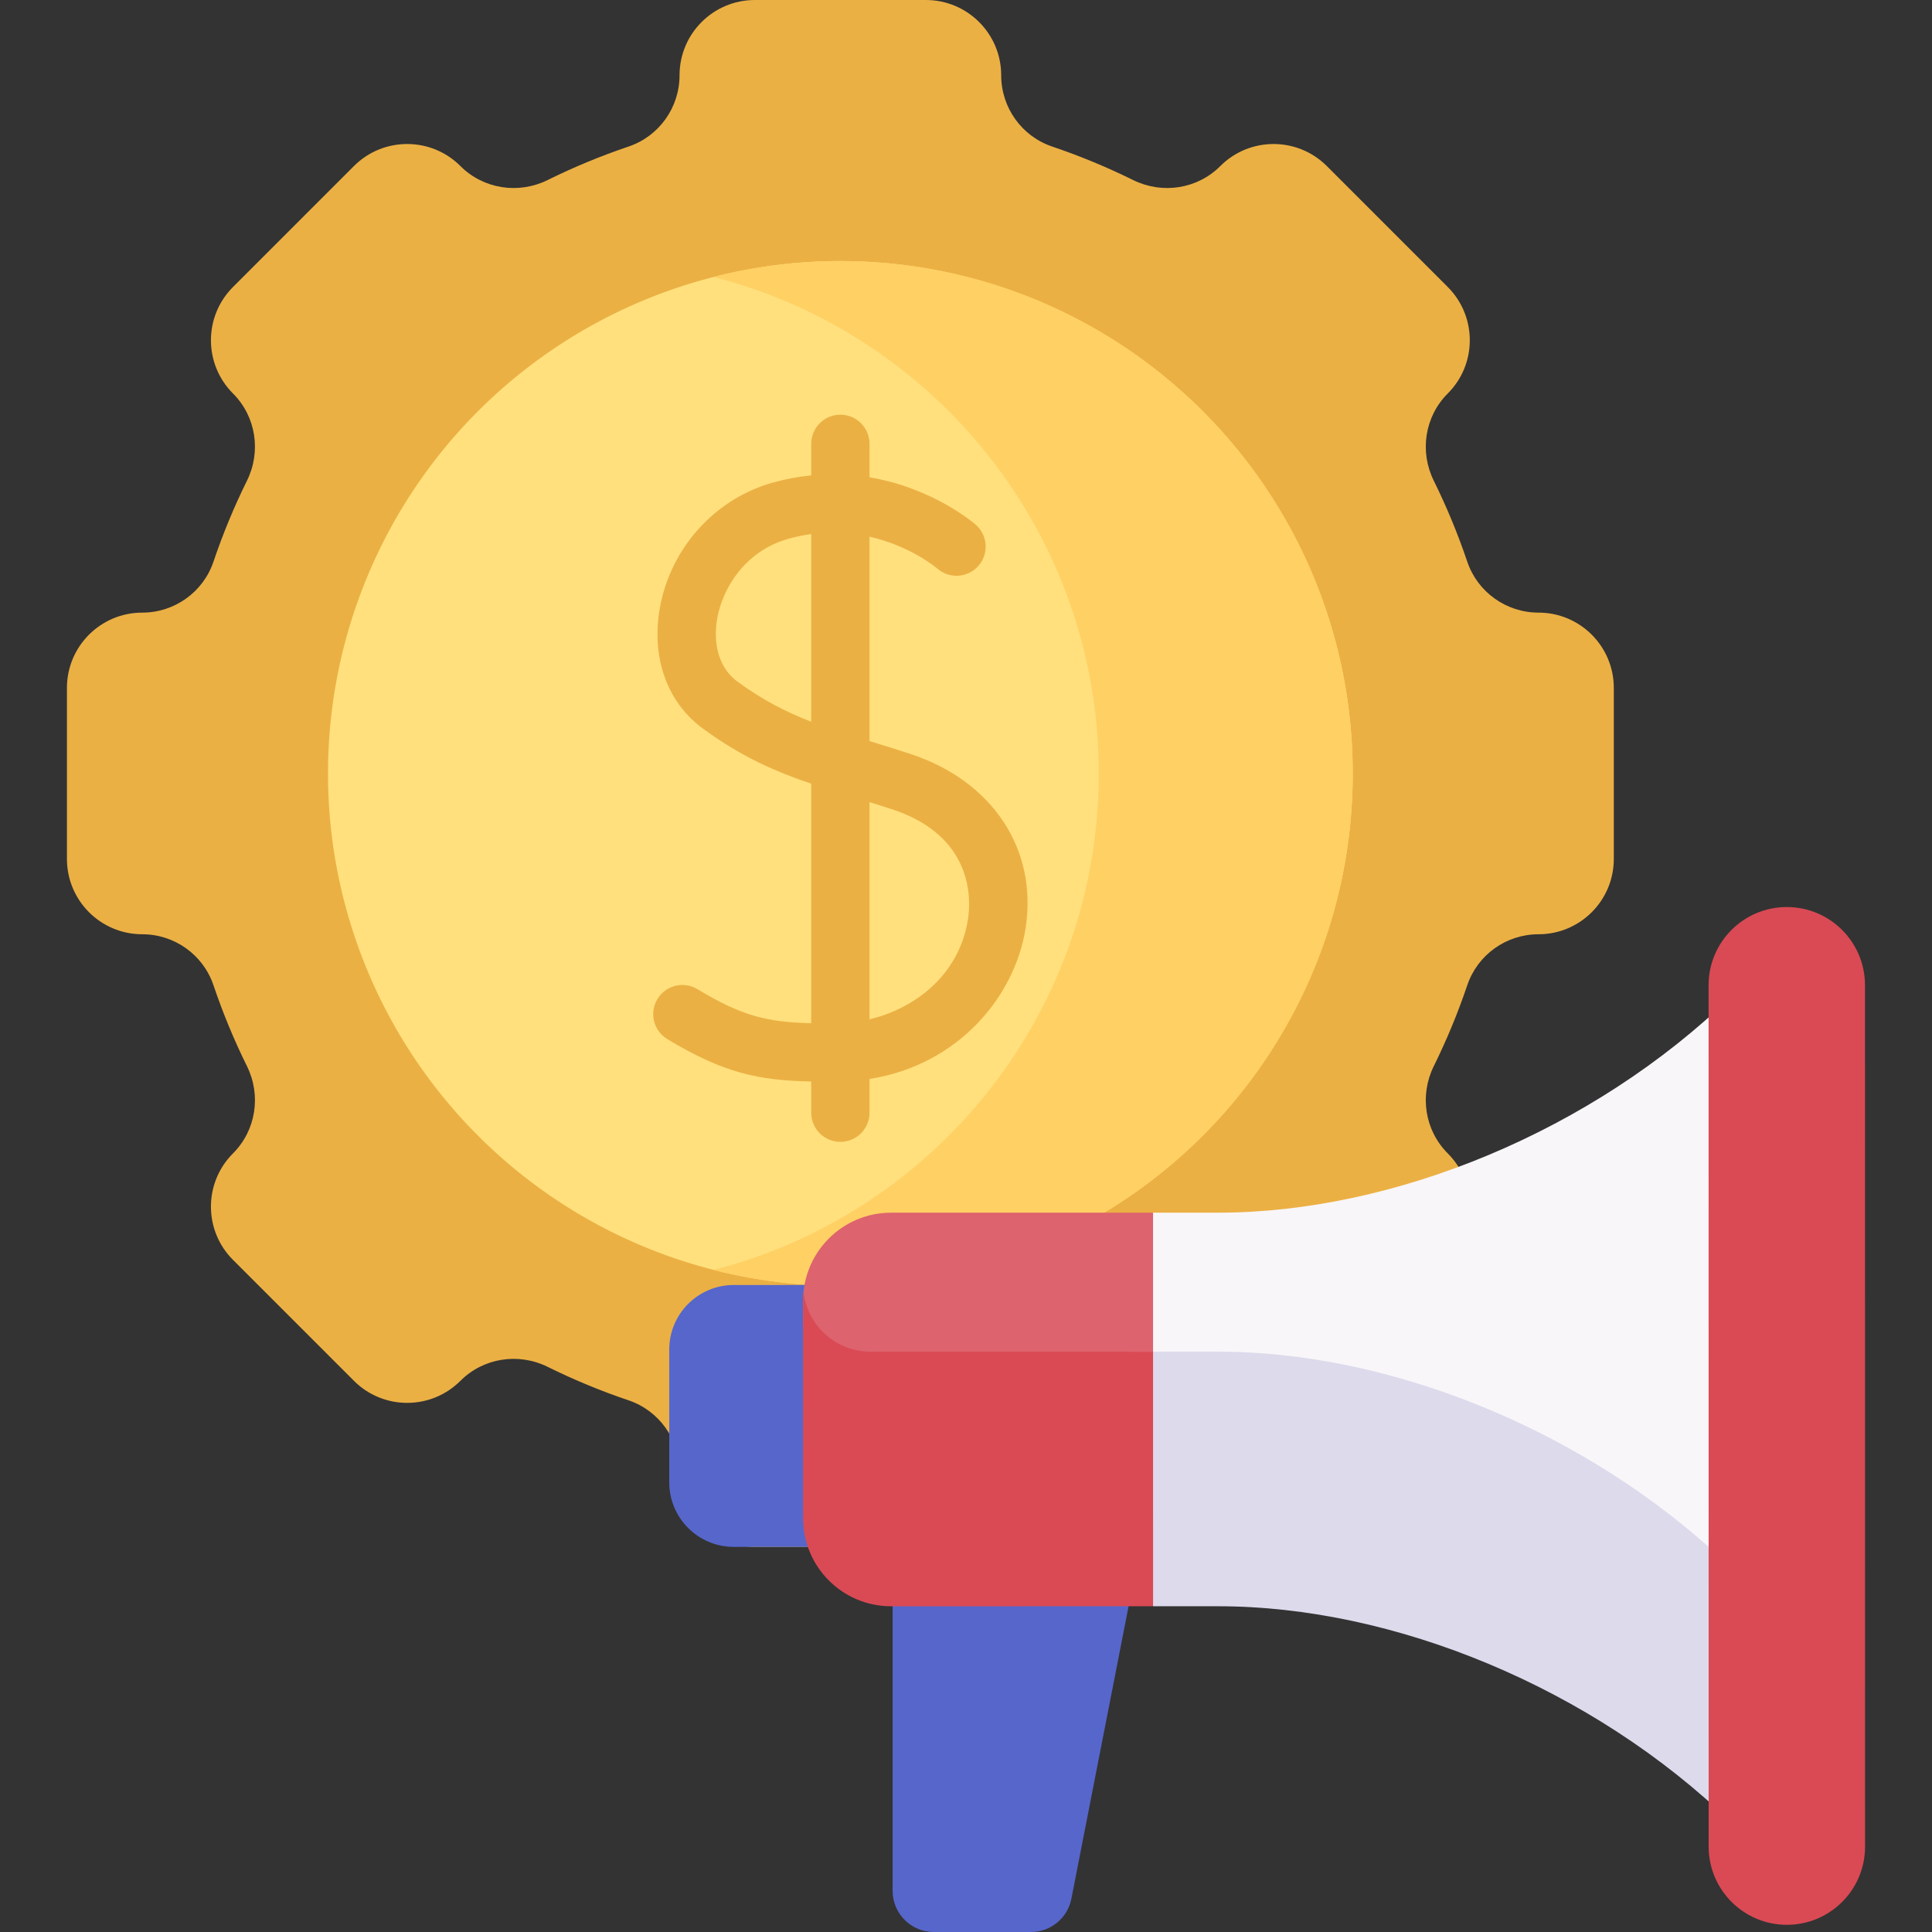 <svg xmlns="http://www.w3.org/2000/svg" viewBox="0.0 0.0 200.0 200.0" height="200.0px" width="200.0px"><rect x="0.0" y="0.0" width="200.0" height="200.0" fill="#333333" stroke="none"/><path fill="#ebb044" fill-opacity="1.0"  filling="0" d="M6.929 71.214 L6.929 88.918 C6.929 93.224 10.419 96.714 14.725 96.714 C18.059 96.714 21.033 98.833 22.1 101.993 C23.074 104.877 24.234 107.674 25.567 110.371 C27.059 113.389 26.503 117.015 24.122 119.396 L24.12 119.398 C21.075 122.443 21.075 127.379 24.12 130.423 L36.638 142.941 C39.683 145.986 44.619 145.986 47.663 142.941 L47.666 142.939 C50.046 140.559 53.672 140.003 56.69 141.494 C59.387 142.827 62.185 143.988 65.068 144.961 C68.228 146.028 70.347 149.002 70.347 152.337 C70.347 156.642 73.837 160.133 78.143 160.133 L95.847 160.133 C100.152 160.133 103.643 156.643 103.643 152.337 C103.643 149.002 105.762 146.028 108.921 144.961 C111.805 143.988 114.603 142.827 117.3 141.494 C120.318 140.003 123.944 140.559 126.324 142.939 L126.327 142.941 C129.371 145.986 134.307 145.986 137.352 142.941 L149.87 130.423 C152.914 127.379 152.914 122.443 149.87 119.398 L149.868 119.396 C147.487 117.015 146.931 113.389 148.423 110.371 C149.755 107.674 150.916 104.877 151.89 101.993 C152.957 98.833 155.93 96.714 159.265 96.714 C163.571 96.714 167.061 93.224 167.061 88.918 L167.061 71.214 C167.061 66.909 163.571 63.418 159.265 63.418 C155.93 63.418 152.957 61.3 151.89 58.14 C150.916 55.256 149.755 52.459 148.423 49.761 C146.931 46.743 147.487 43.118 149.868 40.737 L149.87 40.735 C152.914 37.69 152.914 32.754 149.87 29.71 L137.352 17.191 C134.307 14.147 129.371 14.147 126.327 17.191 L126.324 17.194 C123.944 19.574 120.318 20.13 117.3 18.639 C114.603 17.306 111.805 16.145 108.921 15.171 C105.762 14.105 103.643 11.131 103.643 7.796 C103.643 3.49 100.152 0.0 95.846 0.0 L78.143 0.0 C73.837 0.0 70.346 3.49 70.346 7.796 C70.346 11.131 68.228 14.105 65.068 15.171 C62.184 16.145 59.387 17.306 56.689 18.639 C53.671 20.13 50.046 19.574 47.665 17.194 L47.663 17.191 C44.618 14.147 39.682 14.147 36.638 17.191 L24.12 29.71 C21.075 32.755 21.075 37.691 24.12 40.735 L24.122 40.737 C26.503 43.118 27.059 46.744 25.567 49.762 C24.234 52.459 23.074 55.257 22.1 58.14 C21.033 61.3 18.059 63.419 14.725 63.419 C10.419 63.418 6.929 66.909 6.929 71.214 Z"></path>
<path fill="#ffe07d" fill-opacity="1.0"  filling="0" d="M140.036 80.066 A53.041 53.041 0.0 1 1 33.954 80.066 A53.041 53.041 0.0 1 1 140.036 80.066 Z"></path>
<path fill="#ffd064" fill-opacity="1.0"  filling="0" d="M86.995 27.025 C82.457 27.025 78.054 27.596 73.85 28.668 C96.786 34.516 113.746 55.309 113.746 80.066 C113.746 104.823 96.785 125.616 73.85 131.464 C78.054 132.536 82.457 133.107 86.995 133.107 C116.288 133.107 140.036 109.36 140.036 80.066 C140.036 50.772 116.289 27.025 86.995 27.025 Z"></path>
<path fill="#ebb044" fill-opacity="1.0"  filling="0" d="M94.184 78.027 C92.7 77.541 91.344 77.124 90.032 76.721 C90.026 76.719 90.019 76.717 90.013 76.715 L90.013 55.556 C94.188 56.5 96.853 58.707 97.046 58.871 C98.303 59.956 100.202 59.822 101.295 58.568 C102.389 57.311 102.257 55.404 100.999 54.31 C100.749 54.092 96.539 50.507 90.013 49.41 L90.013 45.947 C90.013 44.28 88.661 42.929 86.995 42.929 C85.328 42.929 83.977 44.28 83.977 45.947 L83.977 49.212 C82.702 49.34 81.38 49.575 80.011 49.956 C74.034 51.62 69.444 56.693 68.317 62.881 C67.382 68.012 69.041 72.698 72.755 75.417 C76.741 78.334 80.196 79.846 83.977 81.129 L83.977 105.921 C79.462 105.819 76.826 105.196 72.2 102.4 C70.773 101.537 68.918 101.996 68.056 103.422 C67.194 104.848 67.651 106.704 69.077 107.566 C74.883 111.076 78.514 111.844 83.977 111.958 L83.977 115.186 C83.977 116.853 85.328 118.204 86.995 118.204 C88.661 118.204 90.013 116.853 90.013 115.186 L90.013 111.697 C99.261 110.231 105.072 103.109 106.168 96.089 C107.444 87.911 102.74 80.821 94.184 78.027 Z M76.321 70.546 C74.517 69.226 73.745 66.765 74.255 63.963 C74.799 60.98 77.057 57.045 81.63 55.772 C82.434 55.548 83.216 55.391 83.977 55.287 L83.977 74.711 C81.398 73.717 78.992 72.502 76.321 70.546 Z M100.204 95.159 C99.316 100.848 94.835 104.365 90.013 105.518 L90.013 83.033 C90.754 83.264 91.515 83.504 92.311 83.764 C100.849 86.553 100.511 93.191 100.204 95.159 Z"></path>
<path fill="#5766cb" fill-opacity="1.0"  filling="0" d="M106.73 200.0 L96.664 200.0 C94.312 200.0 92.405 198.093 92.405 195.741 L92.405 158.056 L118.439 158.056 L110.91 196.559 C110.519 198.557 108.767 200.0 106.73 200.0 Z"></path>
<path fill="#5766cb" fill-opacity="1.0"  filling="0" d="M94.433 133.02 L75.957 133.022 C72.269 133.022 69.28 136.012 69.28 139.699 L69.282 153.457 C69.282 157.144 72.271 160.133 75.959 160.133 L94.435 160.131 L94.433 133.02 Z"></path>
<path fill="#f9f6f9" fill-opacity="1.0"  filling="0" d="M119.364 143.546 L119.366 143.546 L126.114 143.545 C143.316 143.544 162.645 151.107 176.879 163.754 L184.564 170.825 L184.566 186.461 C184.566 186.459 184.566 186.458 184.566 186.456 L184.56 105.35 C184.56 102.587 181.242 101.187 179.259 103.111 C164.855 117.086 144.293 125.534 126.111 125.536 L119.363 125.536 L117.156 130.197 L117.157 143.546 L119.364 143.546 Z"></path>
<path fill="#dd636e" fill-opacity="1.0"  filling="0" d="M90.104 143.548 L119.364 143.545 L119.364 143.545 L119.363 125.536 L92.242 125.538 C87.212 125.539 83.135 129.616 83.136 134.646 L83.136 137.351 C83.695 140.674 86.652 143.548 90.104 143.548 Z"></path>
<path fill="#dddaec" fill-opacity="1.0"  filling="0" d="M176.879 160.132 C162.645 147.485 143.315 139.922 126.114 139.923 L119.366 139.924 L117.156 139.924 L117.158 161.624 L119.366 166.279 L126.114 166.279 C144.296 166.277 164.859 174.723 179.265 188.696 C181.248 190.62 184.566 189.219 184.566 186.457 L184.564 167.204 L176.879 160.132 Z"></path>
<path fill="#da4a54" fill-opacity="1.0"  filling="0" d="M90.104 139.926 C86.516 139.927 83.563 137.212 83.181 133.726 C83.151 134.029 83.135 134.336 83.135 134.646 L83.137 157.175 C83.137 162.204 87.215 166.282 92.245 166.281 L119.366 166.279 L119.364 139.924 L90.104 139.926 Z"></path>
<path fill="#da4a54" fill-opacity="1.0"  filling="0" d="M184.976 199.256 C189.448 199.255 193.072 195.63 193.071 191.159 L193.064 101.992 C193.064 97.521 189.439 93.896 184.968 93.897 C180.496 93.897 176.872 97.522 176.872 101.993 L176.879 191.16 C176.88 195.632 180.505 199.256 184.976 199.256 Z"></path></svg>